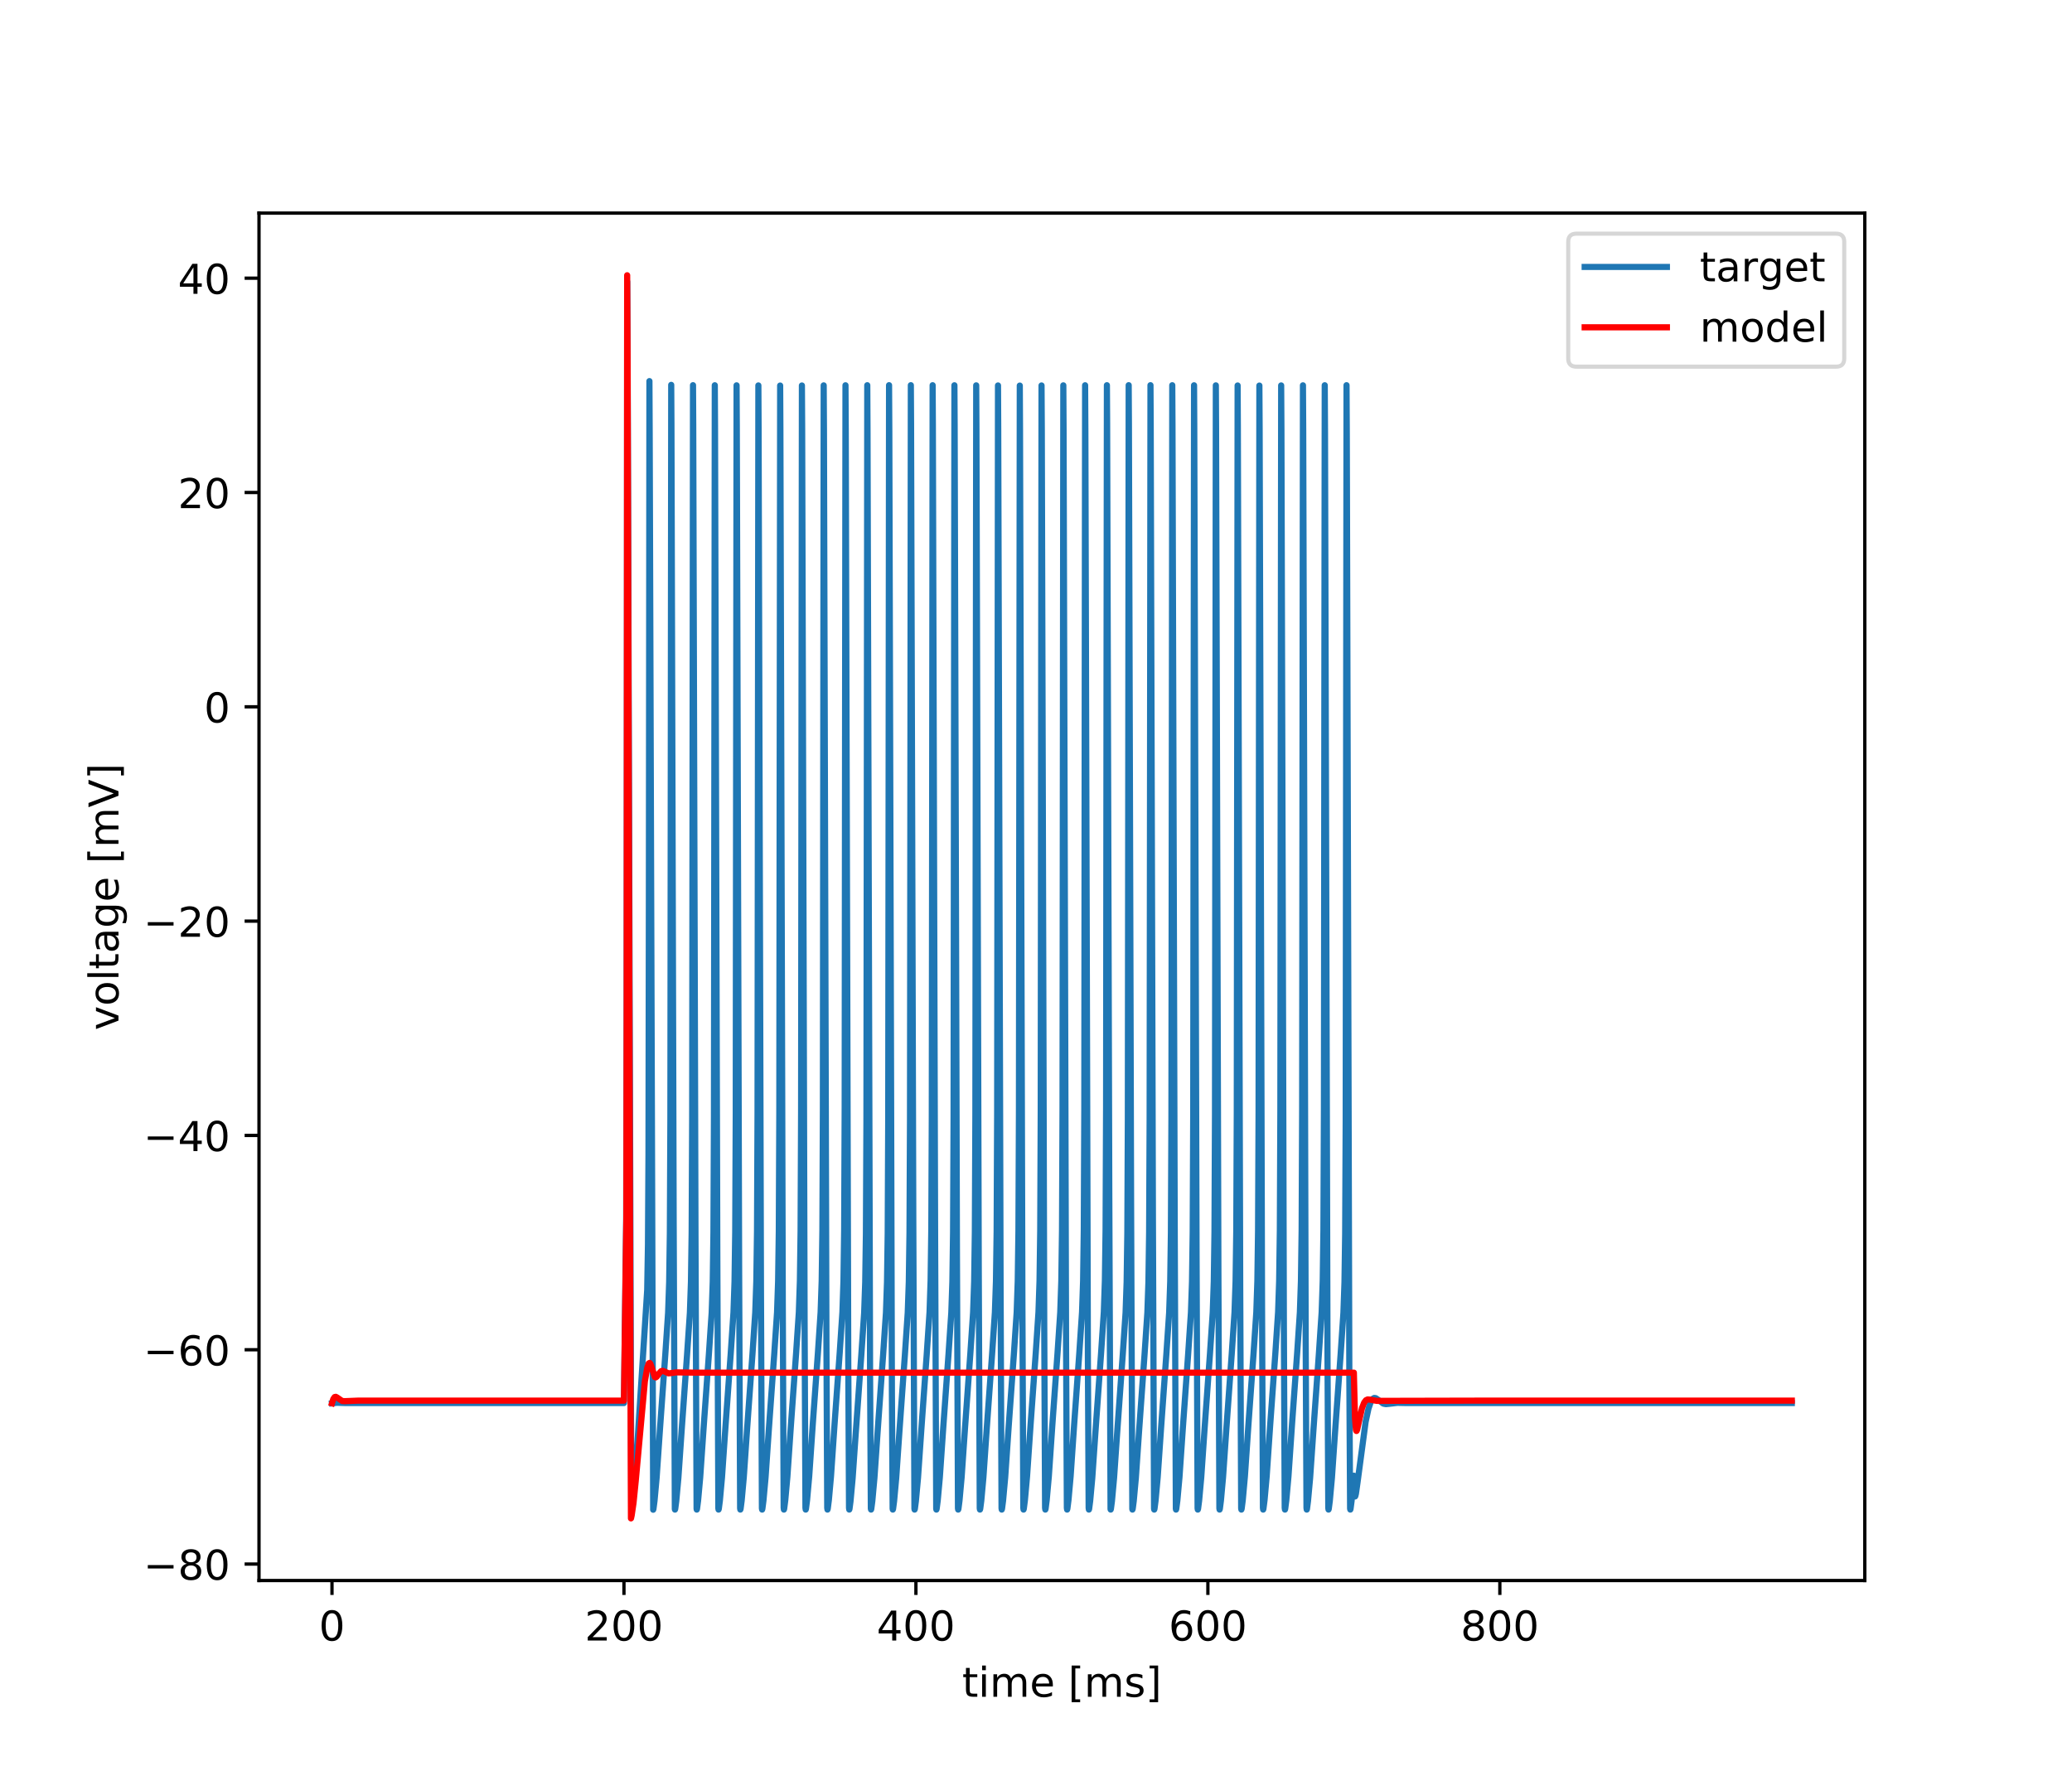 <?xml version="1.0" encoding="utf-8" standalone="no"?>
<!DOCTYPE svg PUBLIC "-//W3C//DTD SVG 1.1//EN"
  "http://www.w3.org/Graphics/SVG/1.1/DTD/svg11.dtd">
<!-- Created with matplotlib (http://matplotlib.org/) -->
<svg height="432pt" version="1.1" viewBox="0 0 504 432" width="504pt" xmlns="http://www.w3.org/2000/svg" xmlns:xlink="http://www.w3.org/1999/xlink">
 <defs>
  <style type="text/css">
*{stroke-linecap:butt;stroke-linejoin:round;}
  </style>
 </defs>
 <g id="figure_1">
  <g id="patch_1">
   <path d="M 0 432 
L 504 432 
L 504 0 
L 0 0 
z
" style="fill:#ffffff;"/>
  </g>
  <g id="axes_1">
   <g id="patch_2">
    <path d="M 63 384.48 
L 453.6 384.48 
L 453.6 51.84 
L 63 51.84 
z
" style="fill:#ffffff;"/>
   </g>
   <g id="matplotlib.axis_1">
    <g id="xtick_1">
     <g id="line2d_1">
      <defs>
       <path d="M 0 0 
L 0 3.5 
" id="ma92ecd92ff" style="stroke:#000000;stroke-width:0.8;"/>
      </defs>
      <g>
       <use style="stroke:#000000;stroke-width:0.8;" x="80.755" xlink:href="#ma92ecd92ff" y="384.48"/>
      </g>
     </g>
     <g id="text_1">
      <!-- 0 -->
      <defs>
       <path d="M 31.781 66.406 
Q 24.172 66.406 20.328 58.906 
Q 16.5 51.422 16.5 36.375 
Q 16.5 21.391 20.328 13.891 
Q 24.172 6.391 31.781 6.391 
Q 39.453 6.391 43.281 13.891 
Q 47.125 21.391 47.125 36.375 
Q 47.125 51.422 43.281 58.906 
Q 39.453 66.406 31.781 66.406 
z
M 31.781 74.219 
Q 44.047 74.219 50.516 64.516 
Q 56.984 54.828 56.984 36.375 
Q 56.984 17.969 50.516 8.266 
Q 44.047 -1.422 31.781 -1.422 
Q 19.531 -1.422 13.062 8.266 
Q 6.594 17.969 6.594 36.375 
Q 6.594 54.828 13.062 64.516 
Q 19.531 74.219 31.781 74.219 
z
" id="DejaVuSans-30"/>
      </defs>
      <g transform="translate(77.573 399.078)scale(0.1 -0.1)">
       <use xlink:href="#DejaVuSans-30"/>
      </g>
     </g>
    </g>
    <g id="xtick_2">
     <g id="line2d_2">
      <g>
       <use style="stroke:#000000;stroke-width:0.8;" x="151.773" xlink:href="#ma92ecd92ff" y="384.48"/>
      </g>
     </g>
     <g id="text_2">
      <!-- 200 -->
      <defs>
       <path d="M 19.188 8.297 
L 53.609 8.297 
L 53.609 0 
L 7.328 0 
L 7.328 8.297 
Q 12.938 14.109 22.625 23.891 
Q 32.328 33.688 34.812 36.531 
Q 39.547 41.844 41.422 45.531 
Q 43.312 49.219 43.312 52.781 
Q 43.312 58.594 39.234 62.25 
Q 35.156 65.922 28.609 65.922 
Q 23.969 65.922 18.812 64.312 
Q 13.672 62.703 7.812 59.422 
L 7.812 69.391 
Q 13.766 71.781 18.938 73 
Q 24.125 74.219 28.422 74.219 
Q 39.75 74.219 46.484 68.547 
Q 53.219 62.891 53.219 53.422 
Q 53.219 48.922 51.531 44.891 
Q 49.859 40.875 45.406 35.406 
Q 44.188 33.984 37.641 27.219 
Q 31.109 20.453 19.188 8.297 
z
" id="DejaVuSans-32"/>
      </defs>
      <g transform="translate(142.229 399.078)scale(0.1 -0.1)">
       <use xlink:href="#DejaVuSans-32"/>
       <use x="63.623" xlink:href="#DejaVuSans-30"/>
       <use x="127.246" xlink:href="#DejaVuSans-30"/>
      </g>
     </g>
    </g>
    <g id="xtick_3">
     <g id="line2d_3">
      <g>
       <use style="stroke:#000000;stroke-width:0.8;" x="222.791" xlink:href="#ma92ecd92ff" y="384.48"/>
      </g>
     </g>
     <g id="text_3">
      <!-- 400 -->
      <defs>
       <path d="M 37.797 64.312 
L 12.891 25.391 
L 37.797 25.391 
z
M 35.203 72.906 
L 47.609 72.906 
L 47.609 25.391 
L 58.016 25.391 
L 58.016 17.188 
L 47.609 17.188 
L 47.609 0 
L 37.797 0 
L 37.797 17.188 
L 4.891 17.188 
L 4.891 26.703 
z
" id="DejaVuSans-34"/>
      </defs>
      <g transform="translate(213.247 399.078)scale(0.1 -0.1)">
       <use xlink:href="#DejaVuSans-34"/>
       <use x="63.623" xlink:href="#DejaVuSans-30"/>
       <use x="127.246" xlink:href="#DejaVuSans-30"/>
      </g>
     </g>
    </g>
    <g id="xtick_4">
     <g id="line2d_4">
      <g>
       <use style="stroke:#000000;stroke-width:0.8;" x="293.809" xlink:href="#ma92ecd92ff" y="384.48"/>
      </g>
     </g>
     <g id="text_4">
      <!-- 600 -->
      <defs>
       <path d="M 33.016 40.375 
Q 26.375 40.375 22.484 35.828 
Q 18.609 31.297 18.609 23.391 
Q 18.609 15.531 22.484 10.953 
Q 26.375 6.391 33.016 6.391 
Q 39.656 6.391 43.531 10.953 
Q 47.406 15.531 47.406 23.391 
Q 47.406 31.297 43.531 35.828 
Q 39.656 40.375 33.016 40.375 
z
M 52.594 71.297 
L 52.594 62.312 
Q 48.875 64.062 45.094 64.984 
Q 41.312 65.922 37.594 65.922 
Q 27.828 65.922 22.672 59.328 
Q 17.531 52.734 16.797 39.406 
Q 19.672 43.656 24.016 45.922 
Q 28.375 48.188 33.594 48.188 
Q 44.578 48.188 50.953 41.516 
Q 57.328 34.859 57.328 23.391 
Q 57.328 12.156 50.688 5.359 
Q 44.047 -1.422 33.016 -1.422 
Q 20.359 -1.422 13.672 8.266 
Q 6.984 17.969 6.984 36.375 
Q 6.984 53.656 15.188 63.938 
Q 23.391 74.219 37.203 74.219 
Q 40.922 74.219 44.703 73.484 
Q 48.484 72.75 52.594 71.297 
z
" id="DejaVuSans-36"/>
      </defs>
      <g transform="translate(284.265 399.078)scale(0.1 -0.1)">
       <use xlink:href="#DejaVuSans-36"/>
       <use x="63.623" xlink:href="#DejaVuSans-30"/>
       <use x="127.246" xlink:href="#DejaVuSans-30"/>
      </g>
     </g>
    </g>
    <g id="xtick_5">
     <g id="line2d_5">
      <g>
       <use style="stroke:#000000;stroke-width:0.8;" x="364.827" xlink:href="#ma92ecd92ff" y="384.48"/>
      </g>
     </g>
     <g id="text_5">
      <!-- 800 -->
      <defs>
       <path d="M 31.781 34.625 
Q 24.75 34.625 20.719 30.859 
Q 16.703 27.094 16.703 20.516 
Q 16.703 13.922 20.719 10.156 
Q 24.75 6.391 31.781 6.391 
Q 38.812 6.391 42.859 10.172 
Q 46.922 13.969 46.922 20.516 
Q 46.922 27.094 42.891 30.859 
Q 38.875 34.625 31.781 34.625 
z
M 21.922 38.812 
Q 15.578 40.375 12.031 44.719 
Q 8.5 49.078 8.5 55.328 
Q 8.5 64.062 14.719 69.141 
Q 20.953 74.219 31.781 74.219 
Q 42.672 74.219 48.875 69.141 
Q 55.078 64.062 55.078 55.328 
Q 55.078 49.078 51.531 44.719 
Q 48 40.375 41.703 38.812 
Q 48.828 37.156 52.797 32.312 
Q 56.781 27.484 56.781 20.516 
Q 56.781 9.906 50.312 4.234 
Q 43.844 -1.422 31.781 -1.422 
Q 19.734 -1.422 13.25 4.234 
Q 6.781 9.906 6.781 20.516 
Q 6.781 27.484 10.781 32.312 
Q 14.797 37.156 21.922 38.812 
z
M 18.312 54.391 
Q 18.312 48.734 21.844 45.562 
Q 25.391 42.391 31.781 42.391 
Q 38.141 42.391 41.719 45.562 
Q 45.312 48.734 45.312 54.391 
Q 45.312 60.062 41.719 63.234 
Q 38.141 66.406 31.781 66.406 
Q 25.391 66.406 21.844 63.234 
Q 18.312 60.062 18.312 54.391 
z
" id="DejaVuSans-38"/>
      </defs>
      <g transform="translate(355.284 399.078)scale(0.1 -0.1)">
       <use xlink:href="#DejaVuSans-38"/>
       <use x="63.623" xlink:href="#DejaVuSans-30"/>
       <use x="127.246" xlink:href="#DejaVuSans-30"/>
      </g>
     </g>
    </g>
    <g id="text_6">
     <!-- time [ms] -->
     <defs>
      <path d="M 18.312 70.219 
L 18.312 54.688 
L 36.812 54.688 
L 36.812 47.703 
L 18.312 47.703 
L 18.312 18.016 
Q 18.312 11.328 20.141 9.422 
Q 21.969 7.516 27.594 7.516 
L 36.812 7.516 
L 36.812 0 
L 27.594 0 
Q 17.188 0 13.234 3.875 
Q 9.281 7.766 9.281 18.016 
L 9.281 47.703 
L 2.688 47.703 
L 2.688 54.688 
L 9.281 54.688 
L 9.281 70.219 
z
" id="DejaVuSans-74"/>
      <path d="M 9.422 54.688 
L 18.406 54.688 
L 18.406 0 
L 9.422 0 
z
M 9.422 75.984 
L 18.406 75.984 
L 18.406 64.594 
L 9.422 64.594 
z
" id="DejaVuSans-69"/>
      <path d="M 52 44.188 
Q 55.375 50.25 60.062 53.125 
Q 64.75 56 71.094 56 
Q 79.641 56 84.281 50.016 
Q 88.922 44.047 88.922 33.016 
L 88.922 0 
L 79.891 0 
L 79.891 32.719 
Q 79.891 40.578 77.094 44.375 
Q 74.312 48.188 68.609 48.188 
Q 61.625 48.188 57.562 43.547 
Q 53.516 38.922 53.516 30.906 
L 53.516 0 
L 44.484 0 
L 44.484 32.719 
Q 44.484 40.625 41.703 44.406 
Q 38.922 48.188 33.109 48.188 
Q 26.219 48.188 22.156 43.531 
Q 18.109 38.875 18.109 30.906 
L 18.109 0 
L 9.078 0 
L 9.078 54.688 
L 18.109 54.688 
L 18.109 46.188 
Q 21.188 51.219 25.484 53.609 
Q 29.781 56 35.688 56 
Q 41.656 56 45.828 52.969 
Q 50 49.953 52 44.188 
z
" id="DejaVuSans-6d"/>
      <path d="M 56.203 29.594 
L 56.203 25.203 
L 14.891 25.203 
Q 15.484 15.922 20.484 11.062 
Q 25.484 6.203 34.422 6.203 
Q 39.594 6.203 44.453 7.469 
Q 49.312 8.734 54.109 11.281 
L 54.109 2.781 
Q 49.266 0.734 44.188 -0.344 
Q 39.109 -1.422 33.891 -1.422 
Q 20.797 -1.422 13.156 6.188 
Q 5.516 13.812 5.516 26.812 
Q 5.516 40.234 12.766 48.109 
Q 20.016 56 32.328 56 
Q 43.359 56 49.781 48.891 
Q 56.203 41.797 56.203 29.594 
z
M 47.219 32.234 
Q 47.125 39.594 43.094 43.984 
Q 39.062 48.391 32.422 48.391 
Q 24.906 48.391 20.391 44.141 
Q 15.875 39.891 15.188 32.172 
z
" id="DejaVuSans-65"/>
      <path id="DejaVuSans-20"/>
      <path d="M 8.594 75.984 
L 29.297 75.984 
L 29.297 69 
L 17.578 69 
L 17.578 -6.203 
L 29.297 -6.203 
L 29.297 -13.188 
L 8.594 -13.188 
z
" id="DejaVuSans-5b"/>
      <path d="M 44.281 53.078 
L 44.281 44.578 
Q 40.484 46.531 36.375 47.5 
Q 32.281 48.484 27.875 48.484 
Q 21.188 48.484 17.844 46.438 
Q 14.5 44.391 14.5 40.281 
Q 14.5 37.156 16.891 35.375 
Q 19.281 33.594 26.516 31.984 
L 29.594 31.297 
Q 39.156 29.25 43.188 25.516 
Q 47.219 21.781 47.219 15.094 
Q 47.219 7.469 41.188 3.016 
Q 35.156 -1.422 24.609 -1.422 
Q 20.219 -1.422 15.453 -0.562 
Q 10.688 0.297 5.422 2 
L 5.422 11.281 
Q 10.406 8.688 15.234 7.391 
Q 20.062 6.109 24.812 6.109 
Q 31.156 6.109 34.562 8.281 
Q 37.984 10.453 37.984 14.406 
Q 37.984 18.062 35.516 20.016 
Q 33.062 21.969 24.703 23.781 
L 21.578 24.516 
Q 13.234 26.266 9.516 29.906 
Q 5.812 33.547 5.812 39.891 
Q 5.812 47.609 11.281 51.797 
Q 16.75 56 26.812 56 
Q 31.781 56 36.172 55.266 
Q 40.578 54.547 44.281 53.078 
z
" id="DejaVuSans-73"/>
      <path d="M 30.422 75.984 
L 30.422 -13.188 
L 9.719 -13.188 
L 9.719 -6.203 
L 21.391 -6.203 
L 21.391 69 
L 9.719 69 
L 9.719 75.984 
z
" id="DejaVuSans-5d"/>
     </defs>
     <g transform="translate(234.038 412.757)scale(0.1 -0.1)">
      <use xlink:href="#DejaVuSans-74"/>
      <use x="39.209" xlink:href="#DejaVuSans-69"/>
      <use x="66.992" xlink:href="#DejaVuSans-6d"/>
      <use x="164.404" xlink:href="#DejaVuSans-65"/>
      <use x="225.928" xlink:href="#DejaVuSans-20"/>
      <use x="257.715" xlink:href="#DejaVuSans-5b"/>
      <use x="296.729" xlink:href="#DejaVuSans-6d"/>
      <use x="394.141" xlink:href="#DejaVuSans-73"/>
      <use x="446.24" xlink:href="#DejaVuSans-5d"/>
     </g>
    </g>
   </g>
   <g id="matplotlib.axis_2">
    <g id="ytick_1">
     <g id="line2d_6">
      <defs>
       <path d="M 0 0 
L -3.5 0 
" id="mbf5a17b6bb" style="stroke:#000000;stroke-width:0.8;"/>
      </defs>
      <g>
       <use style="stroke:#000000;stroke-width:0.8;" x="63" xlink:href="#mbf5a17b6bb" y="380.47"/>
      </g>
     </g>
     <g id="text_7">
      <!-- −80 -->
      <defs>
       <path d="M 10.594 35.5 
L 73.188 35.5 
L 73.188 27.203 
L 10.594 27.203 
z
" id="DejaVuSans-2212"/>
      </defs>
      <g transform="translate(34.895 384.269)scale(0.1 -0.1)">
       <use xlink:href="#DejaVuSans-2212"/>
       <use x="83.789" xlink:href="#DejaVuSans-38"/>
       <use x="147.412" xlink:href="#DejaVuSans-30"/>
      </g>
     </g>
    </g>
    <g id="ytick_2">
     <g id="line2d_7">
      <g>
       <use style="stroke:#000000;stroke-width:0.8;" x="63" xlink:href="#mbf5a17b6bb" y="328.337"/>
      </g>
     </g>
     <g id="text_8">
      <!-- −60 -->
      <g transform="translate(34.895 332.136)scale(0.1 -0.1)">
       <use xlink:href="#DejaVuSans-2212"/>
       <use x="83.789" xlink:href="#DejaVuSans-36"/>
       <use x="147.412" xlink:href="#DejaVuSans-30"/>
      </g>
     </g>
    </g>
    <g id="ytick_3">
     <g id="line2d_8">
      <g>
       <use style="stroke:#000000;stroke-width:0.8;" x="63" xlink:href="#mbf5a17b6bb" y="276.204"/>
      </g>
     </g>
     <g id="text_9">
      <!-- −40 -->
      <g transform="translate(34.895 280.003)scale(0.1 -0.1)">
       <use xlink:href="#DejaVuSans-2212"/>
       <use x="83.789" xlink:href="#DejaVuSans-34"/>
       <use x="147.412" xlink:href="#DejaVuSans-30"/>
      </g>
     </g>
    </g>
    <g id="ytick_4">
     <g id="line2d_9">
      <g>
       <use style="stroke:#000000;stroke-width:0.8;" x="63" xlink:href="#mbf5a17b6bb" y="224.071"/>
      </g>
     </g>
     <g id="text_10">
      <!-- −20 -->
      <g transform="translate(34.895 227.87)scale(0.1 -0.1)">
       <use xlink:href="#DejaVuSans-2212"/>
       <use x="83.789" xlink:href="#DejaVuSans-32"/>
       <use x="147.412" xlink:href="#DejaVuSans-30"/>
      </g>
     </g>
    </g>
    <g id="ytick_5">
     <g id="line2d_10">
      <g>
       <use style="stroke:#000000;stroke-width:0.8;" x="63" xlink:href="#mbf5a17b6bb" y="171.938"/>
      </g>
     </g>
     <g id="text_11">
      <!-- 0 -->
      <g transform="translate(49.638 175.737)scale(0.1 -0.1)">
       <use xlink:href="#DejaVuSans-30"/>
      </g>
     </g>
    </g>
    <g id="ytick_6">
     <g id="line2d_11">
      <g>
       <use style="stroke:#000000;stroke-width:0.8;" x="63" xlink:href="#mbf5a17b6bb" y="119.805"/>
      </g>
     </g>
     <g id="text_12">
      <!-- 20 -->
      <g transform="translate(43.275 123.604)scale(0.1 -0.1)">
       <use xlink:href="#DejaVuSans-32"/>
       <use x="63.623" xlink:href="#DejaVuSans-30"/>
      </g>
     </g>
    </g>
    <g id="ytick_7">
     <g id="line2d_12">
      <g>
       <use style="stroke:#000000;stroke-width:0.8;" x="63" xlink:href="#mbf5a17b6bb" y="67.672"/>
      </g>
     </g>
     <g id="text_13">
      <!-- 40 -->
      <g transform="translate(43.275 71.471)scale(0.1 -0.1)">
       <use xlink:href="#DejaVuSans-34"/>
       <use x="63.623" xlink:href="#DejaVuSans-30"/>
      </g>
     </g>
    </g>
    <g id="text_14">
     <!-- voltage [mV] -->
     <defs>
      <path d="M 2.984 54.688 
L 12.5 54.688 
L 29.594 8.797 
L 46.688 54.688 
L 56.203 54.688 
L 35.688 0 
L 23.484 0 
z
" id="DejaVuSans-76"/>
      <path d="M 30.609 48.391 
Q 23.391 48.391 19.188 42.75 
Q 14.984 37.109 14.984 27.297 
Q 14.984 17.484 19.156 11.844 
Q 23.344 6.203 30.609 6.203 
Q 37.797 6.203 41.984 11.859 
Q 46.188 17.531 46.188 27.297 
Q 46.188 37.016 41.984 42.703 
Q 37.797 48.391 30.609 48.391 
z
M 30.609 56 
Q 42.328 56 49.016 48.375 
Q 55.719 40.766 55.719 27.297 
Q 55.719 13.875 49.016 6.219 
Q 42.328 -1.422 30.609 -1.422 
Q 18.844 -1.422 12.172 6.219 
Q 5.516 13.875 5.516 27.297 
Q 5.516 40.766 12.172 48.375 
Q 18.844 56 30.609 56 
z
" id="DejaVuSans-6f"/>
      <path d="M 9.422 75.984 
L 18.406 75.984 
L 18.406 0 
L 9.422 0 
z
" id="DejaVuSans-6c"/>
      <path d="M 34.281 27.484 
Q 23.391 27.484 19.188 25 
Q 14.984 22.516 14.984 16.5 
Q 14.984 11.719 18.141 8.906 
Q 21.297 6.109 26.703 6.109 
Q 34.188 6.109 38.703 11.406 
Q 43.219 16.703 43.219 25.484 
L 43.219 27.484 
z
M 52.203 31.203 
L 52.203 0 
L 43.219 0 
L 43.219 8.297 
Q 40.141 3.328 35.547 0.953 
Q 30.953 -1.422 24.312 -1.422 
Q 15.922 -1.422 10.953 3.297 
Q 6 8.016 6 15.922 
Q 6 25.141 12.172 29.828 
Q 18.359 34.516 30.609 34.516 
L 43.219 34.516 
L 43.219 35.406 
Q 43.219 41.609 39.141 45 
Q 35.062 48.391 27.688 48.391 
Q 23 48.391 18.547 47.266 
Q 14.109 46.141 10.016 43.891 
L 10.016 52.203 
Q 14.938 54.109 19.578 55.047 
Q 24.219 56 28.609 56 
Q 40.484 56 46.344 49.844 
Q 52.203 43.703 52.203 31.203 
z
" id="DejaVuSans-61"/>
      <path d="M 45.406 27.984 
Q 45.406 37.75 41.375 43.109 
Q 37.359 48.484 30.078 48.484 
Q 22.859 48.484 18.828 43.109 
Q 14.797 37.75 14.797 27.984 
Q 14.797 18.266 18.828 12.891 
Q 22.859 7.516 30.078 7.516 
Q 37.359 7.516 41.375 12.891 
Q 45.406 18.266 45.406 27.984 
z
M 54.391 6.781 
Q 54.391 -7.172 48.188 -13.984 
Q 42 -20.797 29.203 -20.797 
Q 24.469 -20.797 20.266 -20.094 
Q 16.062 -19.391 12.109 -17.922 
L 12.109 -9.188 
Q 16.062 -11.328 19.922 -12.344 
Q 23.781 -13.375 27.781 -13.375 
Q 36.625 -13.375 41.016 -8.766 
Q 45.406 -4.156 45.406 5.172 
L 45.406 9.625 
Q 42.625 4.781 38.281 2.391 
Q 33.938 0 27.875 0 
Q 17.828 0 11.672 7.656 
Q 5.516 15.328 5.516 27.984 
Q 5.516 40.672 11.672 48.328 
Q 17.828 56 27.875 56 
Q 33.938 56 38.281 53.609 
Q 42.625 51.219 45.406 46.391 
L 45.406 54.688 
L 54.391 54.688 
z
" id="DejaVuSans-67"/>
      <path d="M 28.609 0 
L 0.781 72.906 
L 11.078 72.906 
L 34.188 11.531 
L 57.328 72.906 
L 67.578 72.906 
L 39.797 0 
z
" id="DejaVuSans-56"/>
     </defs>
     <g transform="translate(28.816 250.624)rotate(-90)scale(0.1 -0.1)">
      <use xlink:href="#DejaVuSans-76"/>
      <use x="59.18" xlink:href="#DejaVuSans-6f"/>
      <use x="120.361" xlink:href="#DejaVuSans-6c"/>
      <use x="148.145" xlink:href="#DejaVuSans-74"/>
      <use x="187.354" xlink:href="#DejaVuSans-61"/>
      <use x="248.633" xlink:href="#DejaVuSans-67"/>
      <use x="312.109" xlink:href="#DejaVuSans-65"/>
      <use x="373.633" xlink:href="#DejaVuSans-20"/>
      <use x="405.42" xlink:href="#DejaVuSans-5b"/>
      <use x="444.434" xlink:href="#DejaVuSans-6d"/>
      <use x="541.846" xlink:href="#DejaVuSans-56"/>
      <use x="610.254" xlink:href="#DejaVuSans-5d"/>
     </g>
    </g>
   </g>
   <g id="line2d_13">
    <path clip-path="url(#p42ad0416c4)" d="M 80.755 341.37 
L 81.962 341.234 
L 83.782 341.292 
L 87.785 341.298 
L 151.773 341.301 
L 152.314 297.088 
L 152.421 248.791 
L 152.563 68.517 
L 152.678 93.559 
L 153.566 367.673 
L 153.61 367.573 
L 153.815 366.204 
L 154.294 361.483 
L 154.96 352.425 
L 157.428 313.805 
L 157.614 302.755 
L 157.738 280.942 
L 157.836 218.821 
L 157.969 92.708 
L 158.031 105.769 
L 158.883 367.252 
L 158.946 367.069 
L 159.203 365.104 
L 159.718 359.47 
L 160.535 347.626 
L 161.822 329.622 
L 162.514 319.328 
L 162.772 311.859 
L 162.94 299.951 
L 163.065 272.18 
L 163.162 188.368 
L 163.269 93.622 
L 163.322 103.069 
L 163.864 296.811 
L 164.148 367.076 
L 164.183 367.22 
L 164.245 367.04 
L 164.494 365.15 
L 165.009 359.536 
L 165.834 347.569 
L 167.113 329.696 
L 167.814 319.293 
L 168.071 311.815 
L 168.24 299.868 
L 168.364 271.935 
L 168.462 187.627 
L 168.569 93.698 
L 168.622 103.29 
L 169.172 300.736 
L 169.439 366.991 
L 169.483 367.218 
L 169.545 367.034 
L 169.802 365.06 
L 170.317 359.409 
L 171.152 347.282 
L 172.43 329.455 
L 173.114 319.274 
L 173.371 311.778 
L 173.54 299.772 
L 173.664 271.599 
L 173.762 186.484 
L 173.868 93.715 
L 173.922 103.524 
L 174.481 304.779 
L 174.729 366.882 
L 174.783 367.218 
L 174.845 367.03 
L 175.102 365.053 
L 175.617 359.398 
L 176.452 347.269 
L 177.73 329.444 
L 178.413 319.258 
L 178.671 311.743 
L 178.84 299.676 
L 178.964 271.255 
L 179.061 185.307 
L 179.168 93.732 
L 179.221 103.761 
L 179.789 308.924 
L 180.029 366.894 
L 180.082 367.218 
L 180.144 367.025 
L 180.402 365.046 
L 180.917 359.388 
L 181.751 347.257 
L 183.03 329.434 
L 183.713 319.241 
L 183.971 311.707 
L 184.139 299.578 
L 184.264 270.902 
L 184.361 184.11 
L 184.468 93.756 
L 184.521 104.001 
L 185.098 313.161 
L 185.329 366.906 
L 185.382 367.218 
L 185.444 367.021 
L 185.702 365.038 
L 186.217 359.378 
L 187.051 347.245 
L 188.329 329.424 
L 189.013 319.224 
L 189.27 311.67 
L 189.439 299.479 
L 189.563 270.544 
L 189.661 182.907 
L 189.767 93.785 
L 189.821 104.244 
L 190.407 317.469 
L 190.62 366.773 
L 190.682 367.218 
L 190.744 367.017 
L 191.01 364.95 
L 191.525 359.253 
L 192.368 346.961 
L 193.638 329.298 
L 194.313 319.207 
L 194.57 311.634 
L 194.739 299.38 
L 194.863 270.183 
L 194.97 168.434 
L 195.058 93.772 
L 195.12 104.49 
L 195.715 321.823 
L 195.919 366.789 
L 195.982 367.218 
L 196.044 367.012 
L 196.31 364.943 
L 196.834 359.128 
L 197.704 346.407 
L 198.955 329.059 
L 199.612 319.19 
L 199.87 311.597 
L 200.038 299.279 
L 200.163 269.814 
L 200.269 167.179 
L 200.358 93.743 
L 200.42 104.74 
L 201.024 326.186 
L 201.219 366.803 
L 201.281 367.217 
L 201.343 367.008 
L 201.61 364.935 
L 202.133 359.117 
L 202.995 346.53 
L 204.255 329.048 
L 204.912 319.172 
L 205.17 311.56 
L 205.338 299.177 
L 205.462 269.438 
L 205.569 165.916 
L 205.658 93.721 
L 205.72 104.991 
L 206.332 330.511 
L 206.519 366.818 
L 206.581 367.217 
L 206.634 367.049 
L 206.874 365.247 
L 207.389 359.674 
L 208.188 348.144 
L 209.511 329.609 
L 210.203 319.338 
L 210.46 311.913 
L 210.629 300.134 
L 210.753 272.882 
L 210.851 190.91 
L 210.958 93.706 
L 211.02 105.244 
L 211.641 334.743 
L 211.827 366.963 
L 211.881 367.217 
L 211.934 367.045 
L 212.183 365.16 
L 212.697 359.551 
L 213.514 347.724 
L 214.81 329.598 
L 215.503 319.321 
L 215.76 311.877 
L 215.929 300.038 
L 216.053 272.545 
L 216.151 189.74 
L 216.257 93.699 
L 216.319 105.496 
L 216.95 338.821 
L 217.127 366.973 
L 217.172 367.217 
L 217.234 367.041 
L 217.482 365.153 
L 217.997 359.541 
L 218.823 347.575 
L 220.101 329.702 
L 220.802 319.304 
L 221.06 311.842 
L 221.229 299.943 
L 221.353 272.206 
L 221.45 188.569 
L 221.557 93.7 
L 221.61 103.106 
L 222.152 296.866 
L 222.427 366.983 
L 222.471 367.217 
L 222.533 367.037 
L 222.782 365.146 
L 223.297 359.53 
L 224.123 347.563 
L 225.419 329.463 
L 226.111 319.104 
L 226.368 311.412 
L 226.537 298.766 
L 226.653 271.865 
L 226.75 187.394 
L 226.857 93.706 
L 226.91 103.342 
L 227.46 300.811 
L 227.727 366.993 
L 227.771 367.218 
L 227.833 367.033 
L 228.091 365.059 
L 228.606 359.407 
L 229.44 347.279 
L 230.718 329.452 
L 231.402 319.27 
L 231.659 311.77 
L 231.828 299.75 
L 231.952 271.522 
L 232.05 186.219 
L 232.156 93.719 
L 232.21 103.577 
L 232.769 304.857 
L 233.018 366.885 
L 233.071 367.218 
L 233.133 367.029 
L 233.39 365.051 
L 233.905 359.396 
L 234.74 347.267 
L 236.018 329.442 
L 236.702 319.254 
L 236.959 311.735 
L 237.128 299.654 
L 237.252 271.176 
L 237.35 185.037 
L 237.456 93.737 
L 237.509 103.815 
L 238.078 309.004 
L 238.317 366.897 
L 238.371 367.218 
L 238.433 367.024 
L 238.69 365.044 
L 239.205 359.386 
L 240.039 347.254 
L 241.318 329.432 
L 242.001 319.237 
L 242.259 311.699 
L 242.427 299.556 
L 242.552 270.821 
L 242.649 183.837 
L 242.756 93.762 
L 242.809 104.056 
L 243.386 313.243 
L 243.617 366.909 
L 243.67 367.218 
L 243.732 367.02 
L 243.99 365.037 
L 244.505 359.375 
L 245.348 347.106 
L 246.618 329.421 
L 247.301 319.22 
L 247.559 311.662 
L 247.727 299.457 
L 247.851 270.463 
L 247.949 182.633 
L 248.056 93.793 
L 248.109 104.3 
L 248.695 317.553 
L 248.908 366.777 
L 248.97 367.218 
L 249.032 367.016 
L 249.298 364.949 
L 249.822 359.136 
L 250.692 346.417 
L 251.944 329.067 
L 252.601 319.203 
L 252.858 311.626 
L 253.027 299.357 
L 253.151 270.1 
L 253.258 168.148 
L 253.346 93.765 
L 253.409 104.547 
L 254.003 321.909 
L 254.208 366.792 
L 254.27 367.218 
L 254.332 367.011 
L 254.598 364.941 
L 255.122 359.125 
L 255.983 346.54 
L 257.226 329.285 
L 257.901 319.186 
L 258.158 311.589 
L 258.327 299.256 
L 258.451 269.729 
L 258.557 166.891 
L 258.646 93.737 
L 258.708 104.797 
L 259.312 326.272 
L 259.507 366.807 
L 259.569 367.217 
L 259.632 367.007 
L 259.898 364.933 
L 260.422 359.115 
L 261.292 346.392 
L 262.526 329.275 
L 263.2 319.168 
L 263.458 311.552 
L 263.626 299.154 
L 263.751 269.352 
L 263.857 165.627 
L 263.946 93.717 
L 264.008 105.049 
L 264.621 330.595 
L 264.807 366.821 
L 264.869 367.217 
L 264.922 367.049 
L 265.171 365.166 
L 265.686 359.56 
L 266.511 347.598 
L 267.808 329.493 
L 268.5 319.151 
L 268.757 311.515 
L 268.926 299.051 
L 269.05 268.974 
L 269.157 164.373 
L 269.246 93.704 
L 269.299 102.69 
L 269.823 289.359 
L 270.133 367.13 
L 270.169 367.217 
L 270.222 367.045 
L 270.471 365.159 
L 270.986 359.549 
L 271.802 347.721 
L 273.098 329.596 
L 273.791 319.317 
L 274.048 311.869 
L 274.217 300.016 
L 274.341 272.467 
L 274.439 189.472 
L 274.545 93.699 
L 274.599 102.924 
L 275.131 293.1 
L 275.424 367.069 
L 275.46 367.217 
L 275.522 367.04 
L 275.77 365.152 
L 276.285 359.538 
L 277.111 347.573 
L 278.389 329.7 
L 279.091 319.3 
L 279.348 311.833 
L 279.517 299.921 
L 279.641 272.129 
L 279.739 188.301 
L 279.845 93.701 
L 279.898 103.16 
L 280.44 296.942 
L 280.715 366.985 
L 280.76 367.218 
L 280.822 367.036 
L 281.079 365.064 
L 281.594 359.415 
L 282.428 347.289 
L 283.707 329.461 
L 284.39 319.283 
L 284.648 311.798 
L 284.816 299.825 
L 284.941 271.787 
L 285.038 187.126 
L 285.145 93.708 
L 285.198 103.395 
L 285.749 300.887 
L 286.015 366.995 
L 286.059 367.218 
L 286.121 367.032 
L 286.379 365.057 
L 286.894 359.404 
L 287.728 347.276 
L 289.006 329.45 
L 289.69 319.267 
L 289.947 311.762 
L 290.116 299.729 
L 290.24 271.443 
L 290.338 185.95 
L 290.445 93.722 
L 290.498 103.631 
L 291.057 304.935 
L 291.306 366.888 
L 291.359 367.218 
L 291.421 367.028 
L 291.679 365.05 
L 292.193 359.394 
L 293.028 347.264 
L 294.315 329.325 
L 294.99 319.25 
L 295.247 311.726 
L 295.416 299.632 
L 295.54 271.095 
L 295.638 184.764 
L 295.744 93.742 
L 295.798 103.87 
L 296.366 309.085 
L 296.605 366.9 
L 296.659 367.218 
L 296.721 367.023 
L 296.978 365.042 
L 297.493 359.383 
L 298.328 347.251 
L 299.606 329.429 
L 300.289 319.233 
L 300.547 311.69 
L 300.716 299.533 
L 300.84 270.74 
L 300.938 183.564 
L 301.044 93.769 
L 301.097 104.111 
L 301.674 313.325 
L 301.905 366.912 
L 301.958 367.218 
L 302.021 367.019 
L 302.287 364.954 
L 302.811 359.144 
L 303.672 346.562 
L 304.915 329.304 
L 305.589 319.216 
L 305.847 311.654 
L 306.015 299.434 
L 306.14 270.381 
L 306.246 169.113 
L 306.335 93.791 
L 306.397 104.356 
L 306.983 317.637 
L 307.196 366.78 
L 307.258 367.218 
L 307.32 367.015 
L 307.587 364.947 
L 308.11 359.134 
L 308.971 346.549 
L 310.214 329.294 
L 310.889 319.199 
L 311.146 311.618 
L 311.315 299.334 
L 311.439 270.016 
L 311.546 167.864 
L 311.635 93.758 
L 311.697 104.603 
L 312.292 321.994 
L 312.496 366.796 
L 312.558 367.218 
L 312.62 367.01 
L 312.886 364.939 
L 313.41 359.123 
L 314.28 346.401 
L 315.532 329.054 
L 316.189 319.182 
L 316.446 311.58 
L 316.615 299.233 
L 316.739 269.644 
L 316.846 166.604 
L 316.934 93.732 
L 316.997 104.854 
L 317.6 326.357 
L 317.795 366.81 
L 317.858 367.217 
L 317.911 367.052 
L 318.159 365.172 
L 318.674 359.568 
L 319.491 347.743 
L 320.796 329.501 
L 321.488 319.165 
L 321.746 311.543 
L 321.915 299.13 
L 322.039 269.265 
L 322.145 165.34 
L 322.234 93.713 
L 322.296 105.106 
L 322.909 330.679 
L 323.095 366.825 
L 323.157 367.217 
L 323.211 367.048 
L 323.459 365.165 
L 323.974 359.557 
L 324.791 347.731 
L 326.096 329.49 
L 326.779 319.33 
L 327.037 311.897 
L 327.205 300.09 
L 327.33 272.728 
L 327.427 190.377 
L 327.534 93.702 
L 327.596 105.359 
L 328.217 334.906 
L 328.404 366.967 
L 328.457 367.216 
L 328.51 367.043 
L 328.759 365.157 
L 329.274 359.547 
L 329.318 358.975 
L 329.336 359.871 
L 329.531 363.84 
L 329.62 364.027 
L 329.664 363.97 
L 329.815 363.366 
L 330.215 360.564 
L 332.177 345.883 
L 332.869 342.677 
L 333.428 341.03 
L 333.89 340.291 
L 334.263 340.065 
L 334.618 340.105 
L 335.097 340.419 
L 336.473 341.445 
L 337.104 341.569 
L 337.965 341.484 
L 339.9 341.255 
L 342.066 341.302 
L 345.741 341.299 
L 435.845 341.301 
L 435.845 341.301 
" style="fill:none;stroke:#1f77b4;stroke-linecap:square;stroke-width:1.5;"/>
   </g>
   <g id="line2d_14">
    <path clip-path="url(#p42ad0416c4)" d="M 80.755 341.37 
L 81.074 340.314 
L 81.411 339.843 
L 81.687 339.789 
L 82.024 339.975 
L 83.231 340.807 
L 83.844 340.845 
L 87.102 340.717 
L 99.015 340.718 
L 151.773 340.718 
L 152.359 295.695 
L 152.439 243.13 
L 152.554 66.96 
L 152.652 85.939 
L 153.237 297.916 
L 153.477 369.36 
L 153.495 369.338 
L 153.655 368.605 
L 154.099 365.593 
L 154.64 360.222 
L 156.868 335.963 
L 157.445 332.692 
L 157.809 331.654 
L 158.022 331.541 
L 158.191 331.734 
L 158.448 332.441 
L 159.283 334.988 
L 159.514 335.065 
L 159.762 334.884 
L 160.304 334.103 
L 160.819 333.55 
L 161.183 333.459 
L 161.582 333.606 
L 162.603 334.074 
L 163.198 334.017 
L 164.485 333.842 
L 169.367 333.912 
L 224.575 333.909 
L 329.318 333.909 
L 329.593 345.026 
L 329.833 347.9 
L 329.948 348.1 
L 329.984 348.076 
L 330.117 347.76 
L 330.472 346.152 
L 331.307 342.521 
L 331.822 341.2 
L 332.265 340.616 
L 332.665 340.426 
L 333.144 340.462 
L 334.893 340.774 
L 360.034 340.718 
L 435.845 340.718 
L 435.845 340.718 
" style="fill:none;stroke:#ff0000;stroke-linecap:square;stroke-width:1.5;"/>
   </g>
   <g id="patch_3">
    <path d="M 63 384.48 
L 63 51.84 
" style="fill:none;stroke:#000000;stroke-linecap:square;stroke-linejoin:miter;stroke-width:0.8;"/>
   </g>
   <g id="patch_4">
    <path d="M 453.6 384.48 
L 453.6 51.84 
" style="fill:none;stroke:#000000;stroke-linecap:square;stroke-linejoin:miter;stroke-width:0.8;"/>
   </g>
   <g id="patch_5">
    <path d="M 63 384.48 
L 453.6 384.48 
" style="fill:none;stroke:#000000;stroke-linecap:square;stroke-linejoin:miter;stroke-width:0.8;"/>
   </g>
   <g id="patch_6">
    <path d="M 63 51.84 
L 453.6 51.84 
" style="fill:none;stroke:#000000;stroke-linecap:square;stroke-linejoin:miter;stroke-width:0.8;"/>
   </g>
   <g id="legend_1">
    <g id="patch_7">
     <path d="M 383.461 89.196 
L 446.6 89.196 
Q 448.6 89.196 448.6 87.196 
L 448.6 58.84 
Q 448.6 56.84 446.6 56.84 
L 383.461 56.84 
Q 381.461 56.84 381.461 58.84 
L 381.461 87.196 
Q 381.461 89.196 383.461 89.196 
z
" style="fill:#ffffff;opacity:0.8;stroke:#cccccc;stroke-linejoin:miter;"/>
    </g>
    <g id="line2d_15">
     <path d="M 385.461 64.938 
L 405.461 64.938 
" style="fill:none;stroke:#1f77b4;stroke-linecap:square;stroke-width:1.5;"/>
    </g>
    <g id="line2d_16"/>
    <g id="text_15">
     <!-- target -->
     <defs>
      <path d="M 41.109 46.297 
Q 39.594 47.172 37.812 47.578 
Q 36.031 48 33.891 48 
Q 26.266 48 22.188 43.047 
Q 18.109 38.094 18.109 28.812 
L 18.109 0 
L 9.078 0 
L 9.078 54.688 
L 18.109 54.688 
L 18.109 46.188 
Q 20.953 51.172 25.484 53.578 
Q 30.031 56 36.531 56 
Q 37.453 56 38.578 55.875 
Q 39.703 55.766 41.062 55.516 
z
" id="DejaVuSans-72"/>
     </defs>
     <g transform="translate(413.461 68.438)scale(0.1 -0.1)">
      <use xlink:href="#DejaVuSans-74"/>
      <use x="39.209" xlink:href="#DejaVuSans-61"/>
      <use x="100.488" xlink:href="#DejaVuSans-72"/>
      <use x="141.586" xlink:href="#DejaVuSans-67"/>
      <use x="205.062" xlink:href="#DejaVuSans-65"/>
      <use x="266.586" xlink:href="#DejaVuSans-74"/>
     </g>
    </g>
    <g id="line2d_17">
     <path d="M 385.461 79.617 
L 405.461 79.617 
" style="fill:none;stroke:#ff0000;stroke-linecap:square;stroke-width:1.5;"/>
    </g>
    <g id="line2d_18"/>
    <g id="text_16">
     <!-- model -->
     <defs>
      <path d="M 45.406 46.391 
L 45.406 75.984 
L 54.391 75.984 
L 54.391 0 
L 45.406 0 
L 45.406 8.203 
Q 42.578 3.328 38.25 0.953 
Q 33.938 -1.422 27.875 -1.422 
Q 17.969 -1.422 11.734 6.484 
Q 5.516 14.406 5.516 27.297 
Q 5.516 40.188 11.734 48.094 
Q 17.969 56 27.875 56 
Q 33.938 56 38.25 53.625 
Q 42.578 51.266 45.406 46.391 
z
M 14.797 27.297 
Q 14.797 17.391 18.875 11.75 
Q 22.953 6.109 30.078 6.109 
Q 37.203 6.109 41.297 11.75 
Q 45.406 17.391 45.406 27.297 
Q 45.406 37.203 41.297 42.844 
Q 37.203 48.484 30.078 48.484 
Q 22.953 48.484 18.875 42.844 
Q 14.797 37.203 14.797 27.297 
z
" id="DejaVuSans-64"/>
     </defs>
     <g transform="translate(413.461 83.117)scale(0.1 -0.1)">
      <use xlink:href="#DejaVuSans-6d"/>
      <use x="97.412" xlink:href="#DejaVuSans-6f"/>
      <use x="158.594" xlink:href="#DejaVuSans-64"/>
      <use x="222.07" xlink:href="#DejaVuSans-65"/>
      <use x="283.594" xlink:href="#DejaVuSans-6c"/>
     </g>
    </g>
   </g>
  </g>
 </g>
 <defs>
  <clipPath id="p42ad0416c4">
   <rect height="332.64" width="390.6" x="63" y="51.84"/>
  </clipPath>
 </defs>
</svg>
